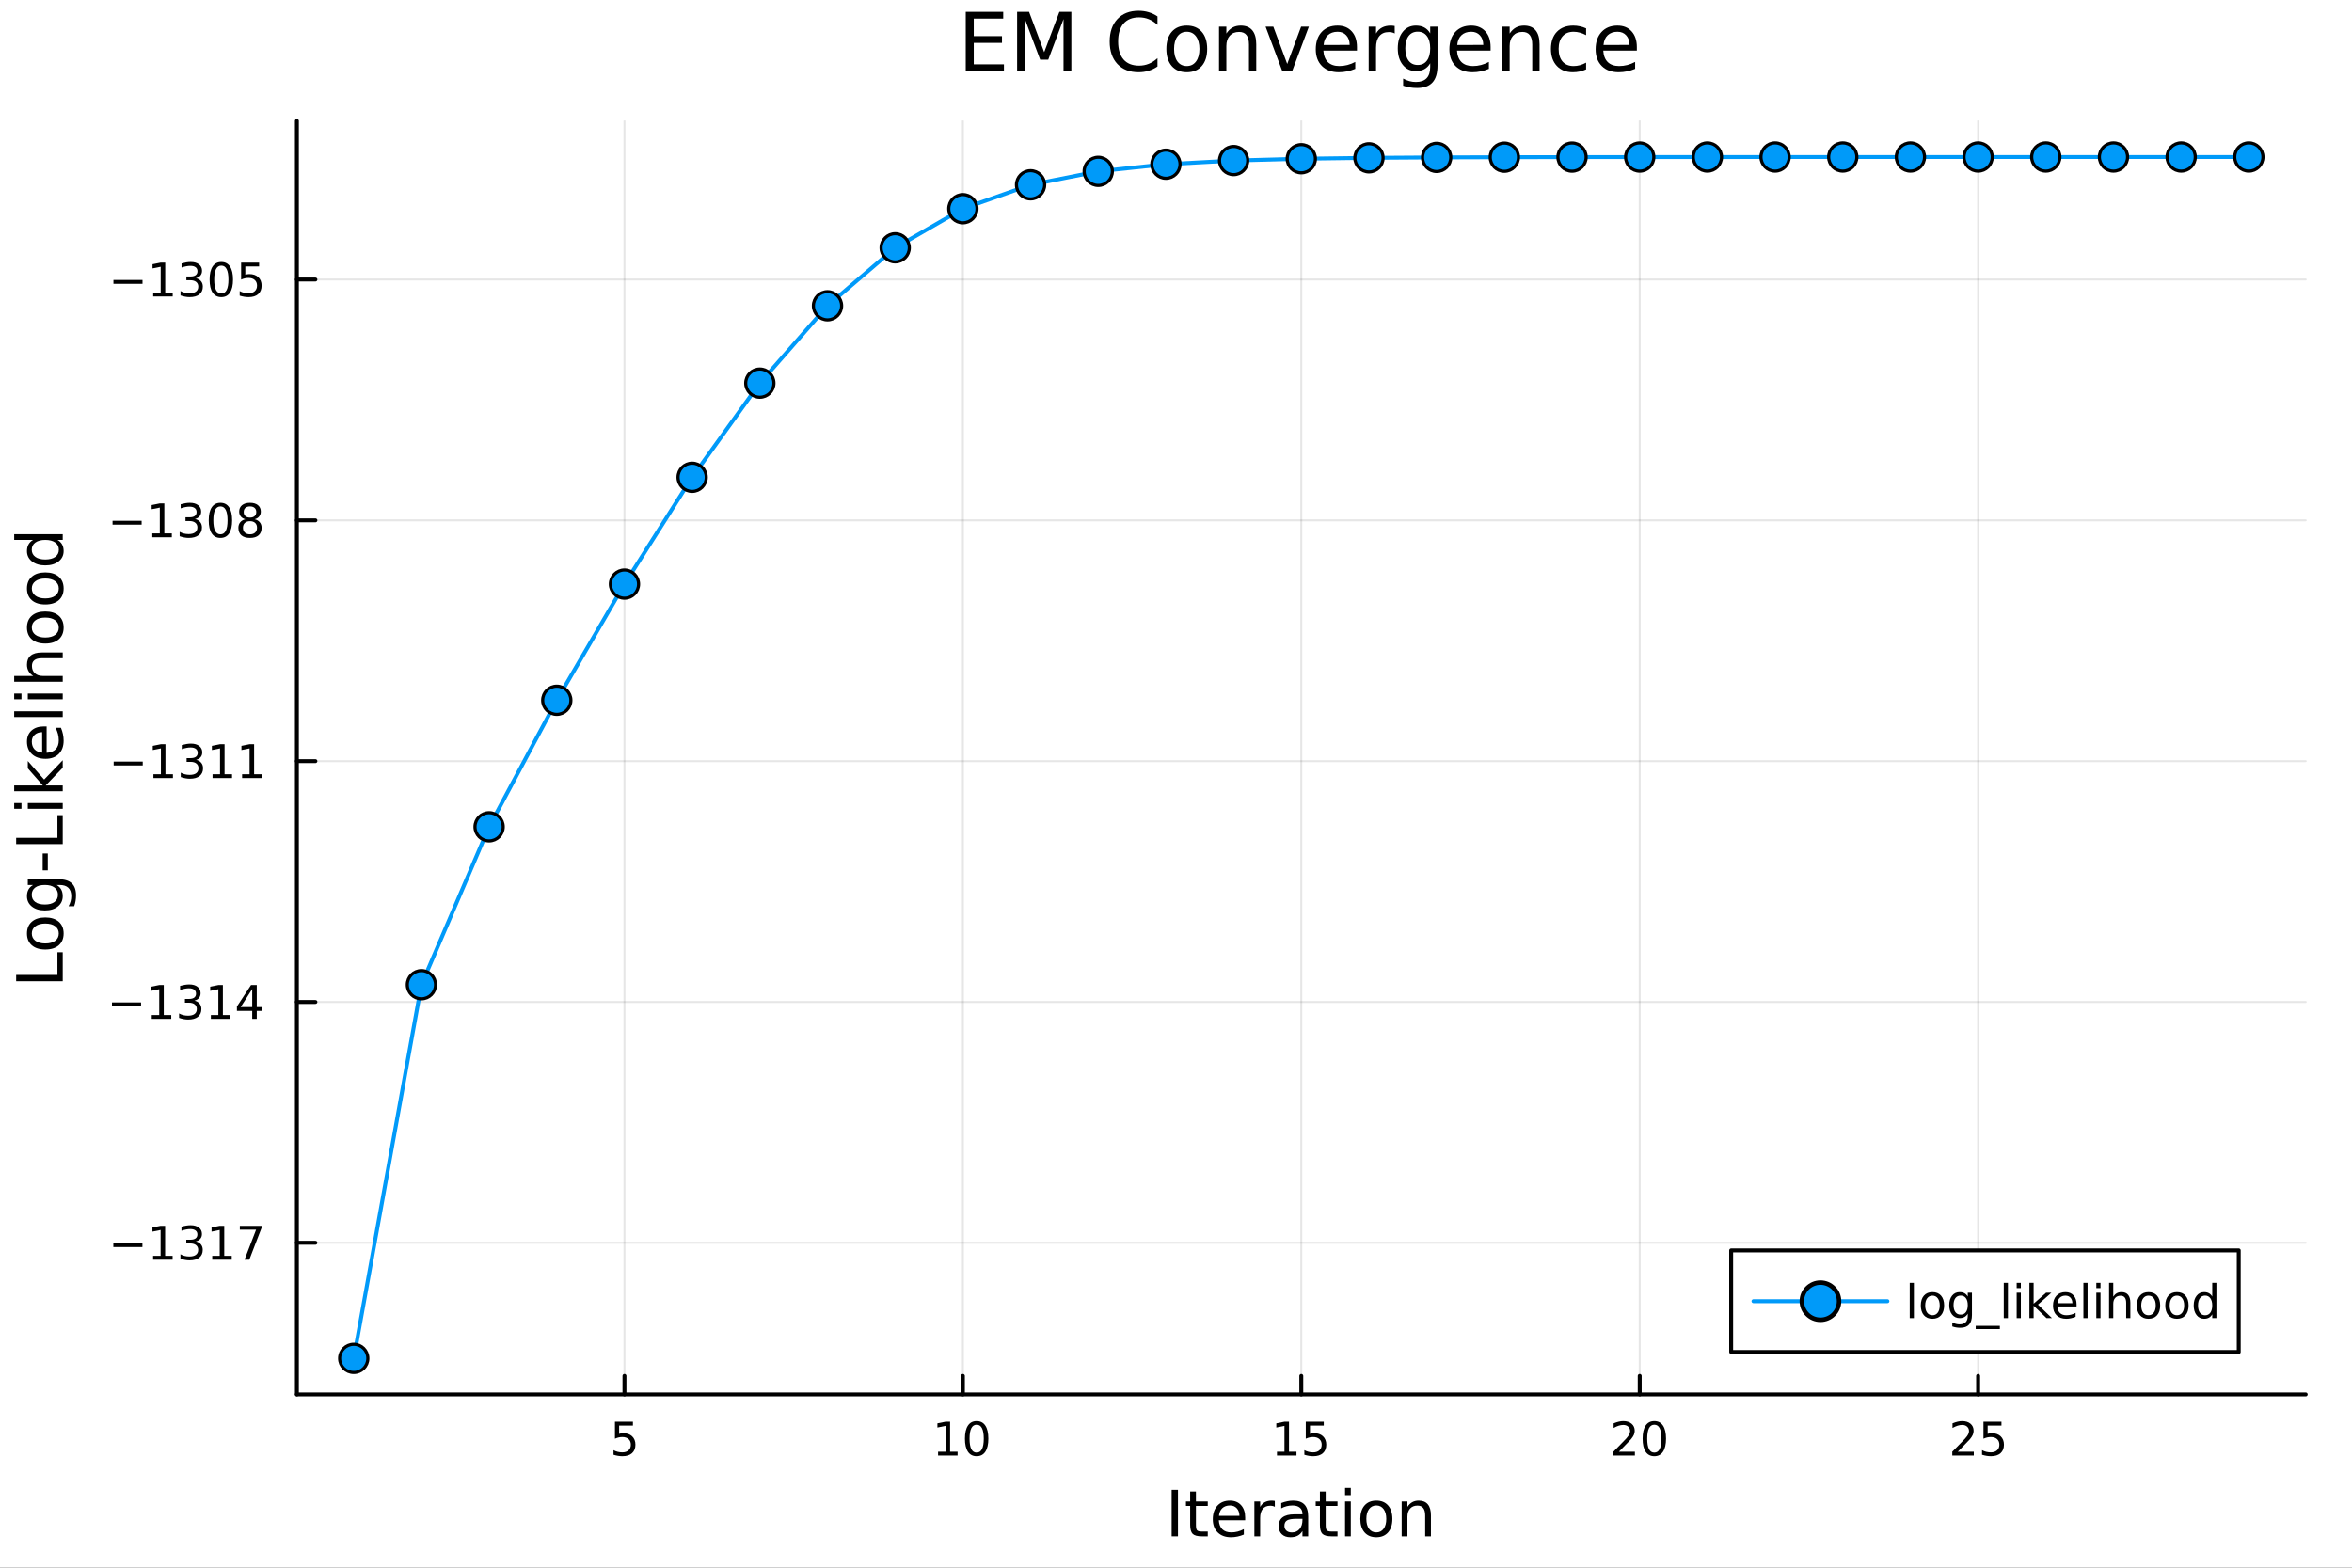 <?xml version="1.0" encoding="utf-8"?>
<svg xmlns="http://www.w3.org/2000/svg" xmlns:xlink="http://www.w3.org/1999/xlink" width="600" height="400" viewBox="0 0 2400 1600">
<rect x="0" y="0" width="2400" height="1600" fill="#333333" stroke="none"/>
<defs>
  <clipPath id="clip180">
    <rect x="0" y="0" width="2400" height="1600"/>
  </clipPath>
</defs>
<path clip-path="url(#clip180)" d="M0 1600 L2400 1600 L2400 0 L0 0  Z" fill="#ffffff" fill-rule="evenodd" fill-opacity="1"/>
<defs>
  <clipPath id="clip181">
    <rect x="480" y="0" width="1681" height="1600"/>
  </clipPath>
</defs>
<path clip-path="url(#clip180)" d="M302.945 1423.18 L2352.76 1423.18 L2352.76 123.472 L302.945 123.472  Z" fill="#ffffff" fill-rule="evenodd" fill-opacity="1"/>
<defs>
  <clipPath id="clip182">
    <rect x="302" y="123" width="2051" height="1301"/>
  </clipPath>
</defs>
<polyline clip-path="url(#clip182)" style="stroke:#000000; stroke-linecap:round; stroke-linejoin:round; stroke-width:2; stroke-opacity:0.1; fill:none" points="637.213,1423.18 637.213,123.472 "/>
<polyline clip-path="url(#clip182)" style="stroke:#000000; stroke-linecap:round; stroke-linejoin:round; stroke-width:2; stroke-opacity:0.1; fill:none" points="982.532,1423.18 982.532,123.472 "/>
<polyline clip-path="url(#clip182)" style="stroke:#000000; stroke-linecap:round; stroke-linejoin:round; stroke-width:2; stroke-opacity:0.1; fill:none" points="1327.85,1423.18 1327.85,123.472 "/>
<polyline clip-path="url(#clip182)" style="stroke:#000000; stroke-linecap:round; stroke-linejoin:round; stroke-width:2; stroke-opacity:0.1; fill:none" points="1673.17,1423.18 1673.17,123.472 "/>
<polyline clip-path="url(#clip182)" style="stroke:#000000; stroke-linecap:round; stroke-linejoin:round; stroke-width:2; stroke-opacity:0.1; fill:none" points="2018.49,1423.18 2018.49,123.472 "/>
<polyline clip-path="url(#clip182)" style="stroke:#000000; stroke-linecap:round; stroke-linejoin:round; stroke-width:2; stroke-opacity:0.1; fill:none" points="302.945,1268.39 2352.76,1268.39 "/>
<polyline clip-path="url(#clip182)" style="stroke:#000000; stroke-linecap:round; stroke-linejoin:round; stroke-width:2; stroke-opacity:0.1; fill:none" points="302.945,1022.62 2352.76,1022.62 "/>
<polyline clip-path="url(#clip182)" style="stroke:#000000; stroke-linecap:round; stroke-linejoin:round; stroke-width:2; stroke-opacity:0.1; fill:none" points="302.945,776.843 2352.76,776.843 "/>
<polyline clip-path="url(#clip182)" style="stroke:#000000; stroke-linecap:round; stroke-linejoin:round; stroke-width:2; stroke-opacity:0.1; fill:none" points="302.945,531.068 2352.76,531.068 "/>
<polyline clip-path="url(#clip182)" style="stroke:#000000; stroke-linecap:round; stroke-linejoin:round; stroke-width:2; stroke-opacity:0.1; fill:none" points="302.945,285.293 2352.76,285.293 "/>
<polyline clip-path="url(#clip180)" style="stroke:#000000; stroke-linecap:round; stroke-linejoin:round; stroke-width:4; stroke-opacity:1; fill:none" points="302.945,1423.18 2352.76,1423.18 "/>
<polyline clip-path="url(#clip180)" style="stroke:#000000; stroke-linecap:round; stroke-linejoin:round; stroke-width:4; stroke-opacity:1; fill:none" points="637.213,1423.18 637.213,1404.28 "/>
<polyline clip-path="url(#clip180)" style="stroke:#000000; stroke-linecap:round; stroke-linejoin:round; stroke-width:4; stroke-opacity:1; fill:none" points="982.532,1423.18 982.532,1404.28 "/>
<polyline clip-path="url(#clip180)" style="stroke:#000000; stroke-linecap:round; stroke-linejoin:round; stroke-width:4; stroke-opacity:1; fill:none" points="1327.85,1423.18 1327.85,1404.28 "/>
<polyline clip-path="url(#clip180)" style="stroke:#000000; stroke-linecap:round; stroke-linejoin:round; stroke-width:4; stroke-opacity:1; fill:none" points="1673.17,1423.18 1673.17,1404.28 "/>
<polyline clip-path="url(#clip180)" style="stroke:#000000; stroke-linecap:round; stroke-linejoin:round; stroke-width:4; stroke-opacity:1; fill:none" points="2018.49,1423.18 2018.49,1404.28 "/>
<path clip-path="url(#clip180)" d="M627.491 1451.02 L645.847 1451.02 L645.847 1454.96 L631.773 1454.96 L631.773 1463.43 Q632.792 1463.08 633.81 1462.92 Q634.829 1462.73 635.847 1462.73 Q641.634 1462.73 645.014 1465.9 Q648.393 1469.08 648.393 1474.49 Q648.393 1480.07 644.921 1483.17 Q641.449 1486.25 635.13 1486.25 Q632.954 1486.25 630.685 1485.88 Q628.44 1485.51 626.032 1484.77 L626.032 1480.07 Q628.116 1481.2 630.338 1481.76 Q632.56 1482.32 635.037 1482.32 Q639.042 1482.32 641.38 1480.21 Q643.718 1478.1 643.718 1474.49 Q643.718 1470.88 641.38 1468.77 Q639.042 1466.67 635.037 1466.67 Q633.162 1466.67 631.287 1467.08 Q629.435 1467.5 627.491 1468.38 L627.491 1451.02 Z" fill="#000000" fill-rule="nonzero" fill-opacity="1" /><path clip-path="url(#clip180)" d="M957.219 1481.64 L964.858 1481.64 L964.858 1455.28 L956.548 1456.95 L956.548 1452.69 L964.812 1451.02 L969.488 1451.02 L969.488 1481.64 L977.127 1481.64 L977.127 1485.58 L957.219 1485.58 L957.219 1481.64 Z" fill="#000000" fill-rule="nonzero" fill-opacity="1" /><path clip-path="url(#clip180)" d="M996.571 1454.1 Q992.96 1454.1 991.131 1457.66 Q989.326 1461.2 989.326 1468.33 Q989.326 1475.44 991.131 1479.01 Q992.96 1482.55 996.571 1482.55 Q1000.21 1482.55 1002.01 1479.01 Q1003.84 1475.44 1003.84 1468.33 Q1003.84 1461.2 1002.01 1457.66 Q1000.21 1454.1 996.571 1454.1 M996.571 1450.39 Q1002.38 1450.39 1005.44 1455 Q1008.52 1459.58 1008.52 1468.33 Q1008.52 1477.06 1005.44 1481.67 Q1002.38 1486.25 996.571 1486.25 Q990.761 1486.25 987.682 1481.67 Q984.626 1477.06 984.626 1468.33 Q984.626 1459.58 987.682 1455 Q990.761 1450.39 996.571 1450.39 Z" fill="#000000" fill-rule="nonzero" fill-opacity="1" /><path clip-path="url(#clip180)" d="M1303.04 1481.64 L1310.67 1481.64 L1310.67 1455.28 L1302.36 1456.95 L1302.36 1452.69 L1310.63 1451.02 L1315.3 1451.02 L1315.3 1481.64 L1322.94 1481.64 L1322.94 1485.58 L1303.04 1485.58 L1303.04 1481.64 Z" fill="#000000" fill-rule="nonzero" fill-opacity="1" /><path clip-path="url(#clip180)" d="M1332.43 1451.02 L1350.79 1451.02 L1350.79 1454.96 L1336.72 1454.96 L1336.72 1463.43 Q1337.73 1463.08 1338.75 1462.92 Q1339.77 1462.73 1340.79 1462.73 Q1346.58 1462.73 1349.96 1465.9 Q1353.34 1469.08 1353.34 1474.49 Q1353.34 1480.07 1349.86 1483.17 Q1346.39 1486.25 1340.07 1486.25 Q1337.9 1486.25 1335.63 1485.88 Q1333.38 1485.51 1330.98 1484.77 L1330.98 1480.07 Q1333.06 1481.2 1335.28 1481.76 Q1337.5 1482.32 1339.98 1482.32 Q1343.98 1482.32 1346.32 1480.21 Q1348.66 1478.1 1348.66 1474.49 Q1348.66 1470.88 1346.32 1468.77 Q1343.98 1466.67 1339.98 1466.67 Q1338.1 1466.67 1336.23 1467.08 Q1334.38 1467.5 1332.43 1468.38 L1332.43 1451.02 Z" fill="#000000" fill-rule="nonzero" fill-opacity="1" /><path clip-path="url(#clip180)" d="M1651.94 1481.64 L1668.26 1481.64 L1668.26 1485.58 L1646.32 1485.58 L1646.32 1481.64 Q1648.98 1478.89 1653.56 1474.26 Q1658.17 1469.61 1659.35 1468.27 Q1661.59 1465.74 1662.47 1464.01 Q1663.38 1462.25 1663.38 1460.56 Q1663.38 1457.8 1661.43 1456.07 Q1659.51 1454.33 1656.41 1454.33 Q1654.21 1454.33 1651.76 1455.09 Q1649.33 1455.86 1646.55 1457.41 L1646.55 1452.69 Q1649.37 1451.55 1651.83 1450.97 Q1654.28 1450.39 1656.32 1450.39 Q1661.69 1450.39 1664.88 1453.08 Q1668.08 1455.77 1668.08 1460.26 Q1668.08 1462.39 1667.27 1464.31 Q1666.48 1466.2 1664.37 1468.8 Q1663.79 1469.47 1660.69 1472.69 Q1657.59 1475.88 1651.94 1481.64 Z" fill="#000000" fill-rule="nonzero" fill-opacity="1" /><path clip-path="url(#clip180)" d="M1688.08 1454.1 Q1684.47 1454.1 1682.64 1457.66 Q1680.83 1461.2 1680.83 1468.33 Q1680.83 1475.44 1682.64 1479.01 Q1684.47 1482.55 1688.08 1482.55 Q1691.71 1482.55 1693.52 1479.01 Q1695.34 1475.44 1695.34 1468.33 Q1695.34 1461.2 1693.52 1457.66 Q1691.71 1454.1 1688.08 1454.1 M1688.08 1450.39 Q1693.89 1450.39 1696.94 1455 Q1700.02 1459.58 1700.02 1468.33 Q1700.02 1477.06 1696.94 1481.67 Q1693.89 1486.25 1688.08 1486.25 Q1682.27 1486.25 1679.19 1481.67 Q1676.13 1477.06 1676.13 1468.33 Q1676.13 1459.58 1679.19 1455 Q1682.27 1450.39 1688.08 1450.39 Z" fill="#000000" fill-rule="nonzero" fill-opacity="1" /><path clip-path="url(#clip180)" d="M1997.76 1481.64 L2014.08 1481.64 L2014.08 1485.58 L1992.13 1485.58 L1992.13 1481.64 Q1994.8 1478.89 1999.38 1474.26 Q2003.99 1469.61 2005.17 1468.27 Q2007.41 1465.74 2008.29 1464.01 Q2009.19 1462.25 2009.19 1460.56 Q2009.19 1457.8 2007.25 1456.07 Q2005.33 1454.33 2002.23 1454.33 Q2000.03 1454.33 1997.57 1455.09 Q1995.14 1455.86 1992.36 1457.41 L1992.36 1452.69 Q1995.19 1451.55 1997.64 1450.97 Q2000.1 1450.39 2002.13 1450.39 Q2007.5 1450.39 2010.7 1453.08 Q2013.89 1455.77 2013.89 1460.26 Q2013.89 1462.39 2013.08 1464.31 Q2012.3 1466.2 2010.19 1468.8 Q2009.61 1469.47 2006.51 1472.69 Q2003.41 1475.88 1997.76 1481.64 Z" fill="#000000" fill-rule="nonzero" fill-opacity="1" /><path clip-path="url(#clip180)" d="M2023.94 1451.02 L2042.3 1451.02 L2042.3 1454.96 L2028.22 1454.96 L2028.22 1463.43 Q2029.24 1463.08 2030.26 1462.92 Q2031.28 1462.73 2032.3 1462.73 Q2038.08 1462.73 2041.46 1465.9 Q2044.84 1469.08 2044.84 1474.49 Q2044.84 1480.07 2041.37 1483.17 Q2037.9 1486.25 2031.58 1486.25 Q2029.4 1486.25 2027.13 1485.88 Q2024.89 1485.51 2022.48 1484.77 L2022.48 1480.07 Q2024.56 1481.2 2026.79 1481.76 Q2029.01 1482.32 2031.49 1482.32 Q2035.49 1482.32 2037.83 1480.21 Q2040.17 1478.1 2040.17 1474.49 Q2040.17 1470.88 2037.83 1468.77 Q2035.49 1466.67 2031.49 1466.67 Q2029.61 1466.67 2027.74 1467.08 Q2025.88 1467.5 2023.94 1468.38 L2023.94 1451.02 Z" fill="#000000" fill-rule="nonzero" fill-opacity="1" /><path clip-path="url(#clip180)" d="M1195.57 1520.52 L1202 1520.52 L1202 1568.04 L1195.57 1568.04 L1195.57 1520.52 Z" fill="#000000" fill-rule="nonzero" fill-opacity="1" /><path clip-path="url(#clip180)" d="M1220.33 1522.27 L1220.33 1532.4 L1232.4 1532.4 L1232.4 1536.95 L1220.33 1536.95 L1220.33 1556.3 Q1220.33 1560.66 1221.51 1561.9 Q1222.72 1563.14 1226.38 1563.14 L1232.4 1563.14 L1232.4 1568.04 L1226.38 1568.04 Q1219.6 1568.04 1217.02 1565.53 Q1214.45 1562.98 1214.45 1556.3 L1214.45 1536.95 L1210.15 1536.95 L1210.15 1532.4 L1214.45 1532.4 L1214.45 1522.27 L1220.33 1522.27 Z" fill="#000000" fill-rule="nonzero" fill-opacity="1" /><path clip-path="url(#clip180)" d="M1270.59 1548.76 L1270.59 1551.62 L1243.66 1551.62 Q1244.05 1557.67 1247.29 1560.85 Q1250.57 1564 1256.4 1564 Q1259.77 1564 1262.92 1563.17 Q1266.1 1562.35 1269.22 1560.69 L1269.22 1566.23 Q1266.07 1567.57 1262.76 1568.27 Q1259.45 1568.97 1256.05 1568.97 Q1247.51 1568.97 1242.52 1564 Q1237.55 1559.04 1237.55 1550.57 Q1237.55 1541.82 1242.26 1536.69 Q1247.01 1531.54 1255.03 1531.54 Q1262.22 1531.54 1266.39 1536.18 Q1270.59 1540.8 1270.59 1548.76 M1264.73 1547.04 Q1264.67 1542.23 1262.03 1539.37 Q1259.42 1536.5 1255.09 1536.5 Q1250.19 1536.5 1247.23 1539.27 Q1244.3 1542.04 1243.85 1547.07 L1264.73 1547.04 Z" fill="#000000" fill-rule="nonzero" fill-opacity="1" /><path clip-path="url(#clip180)" d="M1300.86 1537.87 Q1299.87 1537.3 1298.7 1537.04 Q1297.55 1536.76 1296.15 1536.76 Q1291.18 1536.76 1288.51 1540 Q1285.87 1543.22 1285.87 1549.27 L1285.87 1568.04 L1279.98 1568.04 L1279.98 1532.4 L1285.87 1532.4 L1285.87 1537.93 Q1287.71 1534.69 1290.67 1533.13 Q1293.63 1531.54 1297.87 1531.54 Q1298.47 1531.54 1299.2 1531.63 Q1299.94 1531.7 1300.83 1531.85 L1300.86 1537.87 Z" fill="#000000" fill-rule="nonzero" fill-opacity="1" /><path clip-path="url(#clip180)" d="M1323.2 1550.12 Q1316.11 1550.12 1313.37 1551.75 Q1310.63 1553.37 1310.63 1557.29 Q1310.63 1560.4 1312.67 1562.25 Q1314.74 1564.07 1318.27 1564.07 Q1323.14 1564.07 1326.07 1560.63 Q1329.03 1557.16 1329.03 1551.43 L1329.03 1550.12 L1323.2 1550.12 M1334.88 1547.71 L1334.88 1568.04 L1329.03 1568.04 L1329.03 1562.63 Q1327.02 1565.88 1324.03 1567.44 Q1321.04 1568.97 1316.71 1568.97 Q1311.24 1568.97 1307.99 1565.91 Q1304.77 1562.82 1304.77 1557.67 Q1304.77 1551.65 1308.78 1548.6 Q1312.83 1545.54 1320.82 1545.54 L1329.03 1545.54 L1329.03 1544.97 Q1329.03 1540.93 1326.35 1538.73 Q1323.71 1536.5 1318.91 1536.5 Q1315.85 1536.5 1312.95 1537.23 Q1310.06 1537.97 1307.38 1539.43 L1307.38 1534.02 Q1310.6 1532.78 1313.62 1532.17 Q1316.65 1531.54 1319.51 1531.54 Q1327.25 1531.54 1331.06 1535.55 Q1334.88 1539.56 1334.88 1547.71 Z" fill="#000000" fill-rule="nonzero" fill-opacity="1" /><path clip-path="url(#clip180)" d="M1352.74 1522.27 L1352.74 1532.4 L1364.8 1532.4 L1364.8 1536.95 L1352.74 1536.95 L1352.74 1556.3 Q1352.74 1560.66 1353.92 1561.9 Q1355.13 1563.14 1358.79 1563.14 L1364.8 1563.14 L1364.8 1568.04 L1358.79 1568.04 Q1352.01 1568.04 1349.43 1565.53 Q1346.85 1562.98 1346.85 1556.3 L1346.85 1536.95 L1342.55 1536.95 L1342.55 1532.4 L1346.85 1532.4 L1346.85 1522.27 L1352.74 1522.27 Z" fill="#000000" fill-rule="nonzero" fill-opacity="1" /><path clip-path="url(#clip180)" d="M1372.51 1532.4 L1378.36 1532.4 L1378.36 1568.04 L1372.51 1568.04 L1372.51 1532.4 M1372.51 1518.52 L1378.36 1518.52 L1378.36 1525.93 L1372.51 1525.93 L1372.51 1518.52 Z" fill="#000000" fill-rule="nonzero" fill-opacity="1" /><path clip-path="url(#clip180)" d="M1404.43 1536.5 Q1399.72 1536.5 1396.98 1540.19 Q1394.24 1543.85 1394.24 1550.25 Q1394.24 1556.65 1396.95 1560.34 Q1399.69 1564 1404.43 1564 Q1409.11 1564 1411.85 1560.31 Q1414.58 1556.62 1414.58 1550.25 Q1414.58 1543.92 1411.85 1540.23 Q1409.11 1536.5 1404.43 1536.5 M1404.43 1531.54 Q1412.07 1531.54 1416.43 1536.5 Q1420.79 1541.47 1420.79 1550.25 Q1420.79 1559 1416.43 1564 Q1412.07 1568.97 1404.43 1568.97 Q1396.76 1568.97 1392.4 1564 Q1388.07 1559 1388.07 1550.25 Q1388.07 1541.47 1392.4 1536.5 Q1396.76 1531.54 1404.43 1531.54 Z" fill="#000000" fill-rule="nonzero" fill-opacity="1" /><path clip-path="url(#clip180)" d="M1460.13 1546.53 L1460.13 1568.04 L1454.27 1568.04 L1454.27 1546.72 Q1454.27 1541.66 1452.3 1539.14 Q1450.33 1536.63 1446.38 1536.63 Q1441.64 1536.63 1438.9 1539.65 Q1436.16 1542.68 1436.16 1547.9 L1436.16 1568.04 L1430.27 1568.04 L1430.27 1532.4 L1436.16 1532.4 L1436.16 1537.93 Q1438.26 1534.72 1441.1 1533.13 Q1443.96 1531.54 1447.68 1531.54 Q1453.83 1531.54 1456.98 1535.36 Q1460.13 1539.14 1460.13 1546.53 Z" fill="#000000" fill-rule="nonzero" fill-opacity="1" /><polyline clip-path="url(#clip180)" style="stroke:#000000; stroke-linecap:round; stroke-linejoin:round; stroke-width:4; stroke-opacity:1; fill:none" points="302.945,1423.18 302.945,123.472 "/>
<polyline clip-path="url(#clip180)" style="stroke:#000000; stroke-linecap:round; stroke-linejoin:round; stroke-width:4; stroke-opacity:1; fill:none" points="302.945,1268.39 321.842,1268.39 "/>
<polyline clip-path="url(#clip180)" style="stroke:#000000; stroke-linecap:round; stroke-linejoin:round; stroke-width:4; stroke-opacity:1; fill:none" points="302.945,1022.62 321.842,1022.62 "/>
<polyline clip-path="url(#clip180)" style="stroke:#000000; stroke-linecap:round; stroke-linejoin:round; stroke-width:4; stroke-opacity:1; fill:none" points="302.945,776.843 321.842,776.843 "/>
<polyline clip-path="url(#clip180)" style="stroke:#000000; stroke-linecap:round; stroke-linejoin:round; stroke-width:4; stroke-opacity:1; fill:none" points="302.945,531.068 321.842,531.068 "/>
<polyline clip-path="url(#clip180)" style="stroke:#000000; stroke-linecap:round; stroke-linejoin:round; stroke-width:4; stroke-opacity:1; fill:none" points="302.945,285.293 321.842,285.293 "/>
<path clip-path="url(#clip180)" d="M115.649 1268.84 L145.325 1268.84 L145.325 1272.78 L115.649 1272.78 L115.649 1268.84 Z" fill="#000000" fill-rule="nonzero" fill-opacity="1" /><path clip-path="url(#clip180)" d="M156.228 1281.74 L163.866 1281.74 L163.866 1255.37 L155.556 1257.04 L155.556 1252.78 L163.82 1251.11 L168.496 1251.11 L168.496 1281.74 L176.135 1281.74 L176.135 1285.67 L156.228 1285.67 L156.228 1281.74 Z" fill="#000000" fill-rule="nonzero" fill-opacity="1" /><path clip-path="url(#clip180)" d="M199.746 1267.04 Q203.102 1267.76 204.977 1270.03 Q206.875 1272.29 206.875 1275.63 Q206.875 1280.74 203.357 1283.54 Q199.838 1286.34 193.357 1286.34 Q191.181 1286.34 188.866 1285.91 Q186.575 1285.49 184.121 1284.63 L184.121 1280.12 Q186.065 1281.25 188.38 1281.83 Q190.695 1282.41 193.218 1282.41 Q197.616 1282.41 199.908 1280.67 Q202.223 1278.94 202.223 1275.63 Q202.223 1272.57 200.07 1270.86 Q197.94 1269.12 194.121 1269.12 L190.093 1269.12 L190.093 1265.28 L194.306 1265.28 Q197.755 1265.28 199.584 1263.91 Q201.412 1262.53 201.412 1259.93 Q201.412 1257.27 199.514 1255.86 Q197.639 1254.42 194.121 1254.42 Q192.2 1254.42 190 1254.84 Q187.801 1255.26 185.163 1256.14 L185.163 1251.97 Q187.825 1251.23 190.139 1250.86 Q192.477 1250.49 194.538 1250.49 Q199.862 1250.49 202.963 1252.92 Q206.065 1255.33 206.065 1259.45 Q206.065 1262.32 204.422 1264.31 Q202.778 1266.28 199.746 1267.04 Z" fill="#000000" fill-rule="nonzero" fill-opacity="1" /><path clip-path="url(#clip180)" d="M216.551 1281.74 L224.19 1281.74 L224.19 1255.37 L215.88 1257.04 L215.88 1252.78 L224.144 1251.11 L228.82 1251.11 L228.82 1281.74 L236.459 1281.74 L236.459 1285.67 L216.551 1285.67 L216.551 1281.74 Z" fill="#000000" fill-rule="nonzero" fill-opacity="1" /><path clip-path="url(#clip180)" d="M244.722 1251.11 L266.945 1251.11 L266.945 1253.1 L254.398 1285.67 L249.514 1285.67 L261.32 1255.05 L244.722 1255.05 L244.722 1251.11 Z" fill="#000000" fill-rule="nonzero" fill-opacity="1" /><path clip-path="url(#clip180)" d="M114.26 1023.07 L143.936 1023.07 L143.936 1027 L114.26 1027 L114.26 1023.07 Z" fill="#000000" fill-rule="nonzero" fill-opacity="1" /><path clip-path="url(#clip180)" d="M154.839 1035.96 L162.477 1035.96 L162.477 1009.6 L154.167 1011.26 L154.167 1007.01 L162.431 1005.34 L167.107 1005.34 L167.107 1035.96 L174.746 1035.96 L174.746 1039.9 L154.839 1039.9 L154.839 1035.96 Z" fill="#000000" fill-rule="nonzero" fill-opacity="1" /><path clip-path="url(#clip180)" d="M198.357 1021.26 Q201.713 1021.98 203.588 1024.25 Q205.487 1026.52 205.487 1029.85 Q205.487 1034.97 201.968 1037.77 Q198.45 1040.57 191.968 1040.57 Q189.792 1040.57 187.477 1040.13 Q185.186 1039.71 182.732 1038.86 L182.732 1034.34 Q184.676 1035.48 186.991 1036.06 Q189.306 1036.63 191.829 1036.63 Q196.227 1036.63 198.519 1034.9 Q200.834 1033.16 200.834 1029.85 Q200.834 1026.8 198.681 1025.08 Q196.551 1023.35 192.732 1023.35 L188.704 1023.35 L188.704 1019.51 L192.917 1019.51 Q196.366 1019.51 198.195 1018.14 Q200.024 1016.75 200.024 1014.16 Q200.024 1011.5 198.125 1010.08 Q196.25 1008.65 192.732 1008.65 Q190.811 1008.65 188.612 1009.07 Q186.413 1009.48 183.774 1010.36 L183.774 1006.19 Q186.436 1005.45 188.75 1005.08 Q191.088 1004.71 193.149 1004.71 Q198.473 1004.71 201.575 1007.14 Q204.676 1009.55 204.676 1013.67 Q204.676 1016.54 203.033 1018.53 Q201.389 1020.5 198.357 1021.26 Z" fill="#000000" fill-rule="nonzero" fill-opacity="1" /><path clip-path="url(#clip180)" d="M215.162 1035.96 L222.801 1035.96 L222.801 1009.6 L214.491 1011.26 L214.491 1007.01 L222.755 1005.34 L227.431 1005.34 L227.431 1035.96 L235.07 1035.96 L235.07 1039.9 L215.162 1039.9 L215.162 1035.96 Z" fill="#000000" fill-rule="nonzero" fill-opacity="1" /><path clip-path="url(#clip180)" d="M257.361 1009.41 L245.556 1027.86 L257.361 1027.86 L257.361 1009.41 M256.134 1005.34 L262.014 1005.34 L262.014 1027.86 L266.945 1027.86 L266.945 1031.75 L262.014 1031.75 L262.014 1039.9 L257.361 1039.9 L257.361 1031.75 L241.759 1031.75 L241.759 1027.24 L256.134 1005.34 Z" fill="#000000" fill-rule="nonzero" fill-opacity="1" /><path clip-path="url(#clip180)" d="M115.973 777.295 L145.649 777.295 L145.649 781.23 L115.973 781.23 L115.973 777.295 Z" fill="#000000" fill-rule="nonzero" fill-opacity="1" /><path clip-path="url(#clip180)" d="M156.552 790.188 L164.19 790.188 L164.19 763.823 L155.88 765.489 L155.88 761.23 L164.144 759.563 L168.82 759.563 L168.82 790.188 L176.459 790.188 L176.459 794.123 L156.552 794.123 L156.552 790.188 Z" fill="#000000" fill-rule="nonzero" fill-opacity="1" /><path clip-path="url(#clip180)" d="M200.07 775.489 Q203.426 776.207 205.301 778.475 Q207.199 780.744 207.199 784.077 Q207.199 789.193 203.681 791.994 Q200.162 794.795 193.681 794.795 Q191.505 794.795 189.19 794.355 Q186.899 793.938 184.445 793.082 L184.445 788.568 Q186.389 789.702 188.704 790.281 Q191.019 790.859 193.542 790.859 Q197.94 790.859 200.232 789.123 Q202.547 787.387 202.547 784.077 Q202.547 781.022 200.394 779.309 Q198.264 777.572 194.445 777.572 L190.417 777.572 L190.417 773.73 L194.63 773.73 Q198.079 773.73 199.908 772.364 Q201.737 770.975 201.737 768.383 Q201.737 765.721 199.838 764.309 Q197.963 762.873 194.445 762.873 Q192.524 762.873 190.325 763.29 Q188.126 763.707 185.487 764.586 L185.487 760.42 Q188.149 759.679 190.463 759.309 Q192.801 758.938 194.862 758.938 Q200.186 758.938 203.287 761.369 Q206.389 763.776 206.389 767.897 Q206.389 770.767 204.746 772.758 Q203.102 774.725 200.07 775.489 Z" fill="#000000" fill-rule="nonzero" fill-opacity="1" /><path clip-path="url(#clip180)" d="M216.875 790.188 L224.514 790.188 L224.514 763.823 L216.204 765.489 L216.204 761.23 L224.468 759.563 L229.144 759.563 L229.144 790.188 L236.783 790.188 L236.783 794.123 L216.875 794.123 L216.875 790.188 Z" fill="#000000" fill-rule="nonzero" fill-opacity="1" /><path clip-path="url(#clip180)" d="M247.037 790.188 L254.676 790.188 L254.676 763.823 L246.366 765.489 L246.366 761.23 L254.63 759.563 L259.306 759.563 L259.306 790.188 L266.945 790.188 L266.945 794.123 L247.037 794.123 L247.037 790.188 Z" fill="#000000" fill-rule="nonzero" fill-opacity="1" /><path clip-path="url(#clip180)" d="M114.839 531.52 L144.515 531.52 L144.515 535.455 L114.839 535.455 L114.839 531.52 Z" fill="#000000" fill-rule="nonzero" fill-opacity="1" /><path clip-path="url(#clip180)" d="M155.417 544.413 L163.056 544.413 L163.056 518.047 L154.746 519.714 L154.746 515.455 L163.01 513.788 L167.686 513.788 L167.686 544.413 L175.325 544.413 L175.325 548.348 L155.417 548.348 L155.417 544.413 Z" fill="#000000" fill-rule="nonzero" fill-opacity="1" /><path clip-path="url(#clip180)" d="M198.936 529.714 Q202.292 530.432 204.167 532.7 Q206.065 534.969 206.065 538.302 Q206.065 543.418 202.547 546.219 Q199.028 549.019 192.547 549.019 Q190.371 549.019 188.056 548.58 Q185.764 548.163 183.311 547.307 L183.311 542.793 Q185.255 543.927 187.57 544.506 Q189.885 545.084 192.408 545.084 Q196.806 545.084 199.098 543.348 Q201.412 541.612 201.412 538.302 Q201.412 535.246 199.26 533.533 Q197.13 531.797 193.311 531.797 L189.283 531.797 L189.283 527.955 L193.496 527.955 Q196.945 527.955 198.774 526.589 Q200.602 525.2 200.602 522.608 Q200.602 519.946 198.704 518.534 Q196.829 517.098 193.311 517.098 Q191.389 517.098 189.19 517.515 Q186.991 517.932 184.352 518.811 L184.352 514.645 Q187.014 513.904 189.329 513.534 Q191.667 513.163 193.727 513.163 Q199.051 513.163 202.153 515.594 Q205.255 518.001 205.255 522.121 Q205.255 524.992 203.612 526.983 Q201.968 528.95 198.936 529.714 Z" fill="#000000" fill-rule="nonzero" fill-opacity="1" /><path clip-path="url(#clip180)" d="M224.931 516.867 Q221.32 516.867 219.491 520.432 Q217.686 523.973 217.686 531.103 Q217.686 538.209 219.491 541.774 Q221.32 545.316 224.931 545.316 Q228.565 545.316 230.371 541.774 Q232.199 538.209 232.199 531.103 Q232.199 523.973 230.371 520.432 Q228.565 516.867 224.931 516.867 M224.931 513.163 Q230.741 513.163 233.797 517.77 Q236.875 522.353 236.875 531.103 Q236.875 539.83 233.797 544.436 Q230.741 549.019 224.931 549.019 Q219.121 549.019 216.042 544.436 Q212.986 539.83 212.986 531.103 Q212.986 522.353 216.042 517.77 Q219.121 513.163 224.931 513.163 Z" fill="#000000" fill-rule="nonzero" fill-opacity="1" /><path clip-path="url(#clip180)" d="M255.093 531.936 Q251.759 531.936 249.838 533.719 Q247.94 535.501 247.94 538.626 Q247.94 541.751 249.838 543.533 Q251.759 545.316 255.093 545.316 Q258.426 545.316 260.347 543.533 Q262.269 541.728 262.269 538.626 Q262.269 535.501 260.347 533.719 Q258.449 531.936 255.093 531.936 M250.417 529.945 Q247.408 529.205 245.718 527.145 Q244.051 525.084 244.051 522.121 Q244.051 517.978 246.991 515.571 Q249.954 513.163 255.093 513.163 Q260.255 513.163 263.195 515.571 Q266.134 517.978 266.134 522.121 Q266.134 525.084 264.445 527.145 Q262.778 529.205 259.792 529.945 Q263.171 530.733 265.046 533.024 Q266.945 535.316 266.945 538.626 Q266.945 543.649 263.866 546.334 Q260.81 549.019 255.093 549.019 Q249.375 549.019 246.296 546.334 Q243.241 543.649 243.241 538.626 Q243.241 535.316 245.139 533.024 Q247.037 530.733 250.417 529.945 M248.704 522.561 Q248.704 525.246 250.371 526.751 Q252.06 528.256 255.093 528.256 Q258.102 528.256 259.792 526.751 Q261.505 525.246 261.505 522.561 Q261.505 519.876 259.792 518.371 Q258.102 516.867 255.093 516.867 Q252.06 516.867 250.371 518.371 Q248.704 519.876 248.704 522.561 Z" fill="#000000" fill-rule="nonzero" fill-opacity="1" /><path clip-path="url(#clip180)" d="M115.742 285.744 L145.417 285.744 L145.417 289.68 L115.742 289.68 L115.742 285.744 Z" fill="#000000" fill-rule="nonzero" fill-opacity="1" /><path clip-path="url(#clip180)" d="M156.32 298.638 L163.959 298.638 L163.959 272.272 L155.649 273.939 L155.649 269.68 L163.913 268.013 L168.589 268.013 L168.589 298.638 L176.227 298.638 L176.227 302.573 L156.32 302.573 L156.32 298.638 Z" fill="#000000" fill-rule="nonzero" fill-opacity="1" /><path clip-path="url(#clip180)" d="M199.838 283.939 Q203.195 284.656 205.07 286.925 Q206.968 289.193 206.968 292.527 Q206.968 297.643 203.449 300.443 Q199.931 303.244 193.45 303.244 Q191.274 303.244 188.959 302.805 Q186.667 302.388 184.213 301.531 L184.213 297.018 Q186.158 298.152 188.473 298.73 Q190.788 299.309 193.311 299.309 Q197.709 299.309 200 297.573 Q202.315 295.837 202.315 292.527 Q202.315 289.471 200.162 287.758 Q198.033 286.022 194.213 286.022 L190.186 286.022 L190.186 282.18 L194.399 282.18 Q197.848 282.18 199.676 280.814 Q201.505 279.425 201.505 276.832 Q201.505 274.17 199.607 272.758 Q197.732 271.323 194.213 271.323 Q192.292 271.323 190.093 271.74 Q187.894 272.157 185.255 273.036 L185.255 268.87 Q187.917 268.129 190.232 267.758 Q192.57 267.388 194.63 267.388 Q199.954 267.388 203.056 269.819 Q206.158 272.226 206.158 276.346 Q206.158 279.217 204.514 281.207 Q202.871 283.175 199.838 283.939 Z" fill="#000000" fill-rule="nonzero" fill-opacity="1" /><path clip-path="url(#clip180)" d="M225.834 271.092 Q222.223 271.092 220.394 274.657 Q218.588 278.198 218.588 285.328 Q218.588 292.434 220.394 295.999 Q222.223 299.541 225.834 299.541 Q229.468 299.541 231.273 295.999 Q233.102 292.434 233.102 285.328 Q233.102 278.198 231.273 274.657 Q229.468 271.092 225.834 271.092 M225.834 267.388 Q231.644 267.388 234.699 271.994 Q237.778 276.578 237.778 285.328 Q237.778 294.055 234.699 298.661 Q231.644 303.244 225.834 303.244 Q220.023 303.244 216.945 298.661 Q213.889 294.055 213.889 285.328 Q213.889 276.578 216.945 271.994 Q220.023 267.388 225.834 267.388 Z" fill="#000000" fill-rule="nonzero" fill-opacity="1" /><path clip-path="url(#clip180)" d="M246.042 268.013 L264.398 268.013 L264.398 271.948 L250.324 271.948 L250.324 280.42 Q251.343 280.073 252.361 279.911 Q253.38 279.726 254.398 279.726 Q260.185 279.726 263.565 282.897 Q266.945 286.068 266.945 291.485 Q266.945 297.064 263.472 300.166 Q260 303.244 253.681 303.244 Q251.505 303.244 249.236 302.874 Q246.991 302.504 244.584 301.763 L244.584 297.064 Q246.667 298.198 248.889 298.754 Q251.111 299.309 253.588 299.309 Q257.593 299.309 259.931 297.203 Q262.269 295.096 262.269 291.485 Q262.269 287.874 259.931 285.768 Q257.593 283.661 253.588 283.661 Q251.713 283.661 249.838 284.078 Q247.986 284.494 246.042 285.374 L246.042 268.013 Z" fill="#000000" fill-rule="nonzero" fill-opacity="1" /><path clip-path="url(#clip180)" d="M16.484 1001.46 L16.484 995.028 L58.593 995.028 L58.593 971.888 L64.004 971.888 L64.004 1001.46 L16.484 1001.46 Z" fill="#000000" fill-rule="nonzero" fill-opacity="1" /><path clip-path="url(#clip180)" d="M32.462 952.728 Q32.462 957.438 36.154 960.175 Q39.815 962.913 46.212 962.913 Q52.609 962.913 56.302 960.207 Q59.962 957.47 59.962 952.728 Q59.962 948.049 56.27 945.311 Q52.578 942.574 46.212 942.574 Q39.878 942.574 36.186 945.311 Q32.462 948.049 32.462 952.728 M27.497 952.728 Q27.497 945.089 32.462 940.728 Q37.427 936.368 46.212 936.368 Q54.965 936.368 59.962 940.728 Q64.927 945.089 64.927 952.728 Q64.927 960.398 59.962 964.759 Q54.965 969.087 46.212 969.087 Q37.427 969.087 32.462 964.759 Q27.497 960.398 27.497 952.728 Z" fill="#000000" fill-rule="nonzero" fill-opacity="1" /><path clip-path="url(#clip180)" d="M45.766 903.202 Q39.401 903.202 35.9 905.844 Q32.398 908.454 32.398 913.196 Q32.398 917.907 35.9 920.549 Q39.401 923.159 45.766 923.159 Q52.1 923.159 55.601 920.549 Q59.103 917.907 59.103 913.196 Q59.103 908.454 55.601 905.844 Q52.1 903.202 45.766 903.202 M59.58 897.346 Q68.683 897.346 73.107 901.388 Q77.563 905.43 77.563 913.769 Q77.563 916.857 77.086 919.594 Q76.64 922.331 75.685 924.909 L69.988 924.909 Q71.388 922.331 72.057 919.817 Q72.725 917.302 72.725 914.692 Q72.725 908.931 69.701 906.067 Q66.71 903.202 60.63 903.202 L57.734 903.202 Q60.885 905.017 62.445 907.849 Q64.004 910.682 64.004 914.629 Q64.004 921.185 59.007 925.196 Q54.01 929.206 45.766 929.206 Q37.491 929.206 32.494 925.196 Q27.497 921.185 27.497 914.629 Q27.497 910.682 29.056 907.849 Q30.616 905.017 33.767 903.202 L28.356 903.202 L28.356 897.346 L59.58 897.346 Z" fill="#000000" fill-rule="nonzero" fill-opacity="1" /><path clip-path="url(#clip180)" d="M43.538 888.243 L43.538 871.087 L48.758 871.087 L48.758 888.243 L43.538 888.243 Z" fill="#000000" fill-rule="nonzero" fill-opacity="1" /><path clip-path="url(#clip180)" d="M16.484 861.507 L16.484 855.078 L58.593 855.078 L58.593 831.938 L64.004 831.938 L64.004 861.507 L16.484 861.507 Z" fill="#000000" fill-rule="nonzero" fill-opacity="1" /><path clip-path="url(#clip180)" d="M28.356 825.445 L28.356 819.589 L64.004 819.589 L64.004 825.445 L28.356 825.445 M14.479 825.445 L14.479 819.589 L21.895 819.589 L21.895 825.445 L14.479 825.445 Z" fill="#000000" fill-rule="nonzero" fill-opacity="1" /><path clip-path="url(#clip180)" d="M14.479 807.558 L14.479 801.669 L43.729 801.669 L28.356 784.195 L28.356 776.716 L45.034 795.622 L64.004 775.92 L64.004 783.559 L46.594 801.669 L64.004 801.669 L64.004 807.558 L14.479 807.558 Z" fill="#000000" fill-rule="nonzero" fill-opacity="1" /><path clip-path="url(#clip180)" d="M44.716 741.418 L47.581 741.418 L47.581 768.345 Q53.628 767.963 56.811 764.716 Q59.962 761.438 59.962 755.613 Q59.962 752.24 59.134 749.089 Q58.307 745.906 56.652 742.787 L62.19 742.787 Q63.527 745.938 64.227 749.248 Q64.927 752.558 64.927 755.964 Q64.927 764.494 59.962 769.491 Q54.997 774.456 46.53 774.456 Q37.777 774.456 32.653 769.745 Q27.497 765.003 27.497 756.982 Q27.497 749.789 32.144 745.619 Q36.759 741.418 44.716 741.418 M42.997 747.274 Q38.191 747.338 35.327 749.98 Q32.462 752.59 32.462 756.918 Q32.462 761.82 35.231 764.78 Q38 767.708 43.029 768.154 L42.997 747.274 Z" fill="#000000" fill-rule="nonzero" fill-opacity="1" /><path clip-path="url(#clip180)" d="M14.479 731.806 L14.479 725.949 L64.004 725.949 L64.004 731.806 L14.479 731.806 Z" fill="#000000" fill-rule="nonzero" fill-opacity="1" /><path clip-path="url(#clip180)" d="M28.356 713.695 L28.356 707.839 L64.004 707.839 L64.004 713.695 L28.356 713.695 M14.479 713.695 L14.479 707.839 L21.895 707.839 L21.895 713.695 L14.479 713.695 Z" fill="#000000" fill-rule="nonzero" fill-opacity="1" /><path clip-path="url(#clip180)" d="M42.488 665.952 L64.004 665.952 L64.004 671.809 L42.679 671.809 Q37.618 671.809 35.104 673.782 Q32.589 675.756 32.589 679.702 Q32.589 684.445 35.613 687.182 Q38.637 689.919 43.857 689.919 L64.004 689.919 L64.004 695.808 L14.479 695.808 L14.479 689.919 L33.894 689.919 Q30.68 687.819 29.088 684.986 Q27.497 682.121 27.497 678.397 Q27.497 672.254 31.316 669.103 Q35.104 665.952 42.488 665.952 Z" fill="#000000" fill-rule="nonzero" fill-opacity="1" /><path clip-path="url(#clip180)" d="M32.462 640.458 Q32.462 645.168 36.154 647.906 Q39.815 650.643 46.212 650.643 Q52.609 650.643 56.302 647.937 Q59.962 645.2 59.962 640.458 Q59.962 635.779 56.27 633.042 Q52.578 630.304 46.212 630.304 Q39.878 630.304 36.186 633.042 Q32.462 635.779 32.462 640.458 M27.497 640.458 Q27.497 632.819 32.462 628.458 Q37.427 624.098 46.212 624.098 Q54.965 624.098 59.962 628.458 Q64.927 632.819 64.927 640.458 Q64.927 648.128 59.962 652.489 Q54.965 656.818 46.212 656.818 Q37.427 656.818 32.462 652.489 Q27.497 648.128 27.497 640.458 Z" fill="#000000" fill-rule="nonzero" fill-opacity="1" /><path clip-path="url(#clip180)" d="M32.462 600.577 Q32.462 605.287 36.154 608.024 Q39.815 610.762 46.212 610.762 Q52.609 610.762 56.302 608.056 Q59.962 605.319 59.962 600.577 Q59.962 595.898 56.27 593.161 Q52.578 590.423 46.212 590.423 Q39.878 590.423 36.186 593.161 Q32.462 595.898 32.462 600.577 M27.497 600.577 Q27.497 592.938 32.462 588.577 Q37.427 584.217 46.212 584.217 Q54.965 584.217 59.962 588.577 Q64.927 592.938 64.927 600.577 Q64.927 608.247 59.962 612.608 Q54.965 616.936 46.212 616.936 Q37.427 616.936 32.462 612.608 Q27.497 608.247 27.497 600.577 Z" fill="#000000" fill-rule="nonzero" fill-opacity="1" /><path clip-path="url(#clip180)" d="M33.767 551.051 L14.479 551.051 L14.479 545.195 L64.004 545.195 L64.004 551.051 L58.657 551.051 Q61.84 552.897 63.399 555.73 Q64.927 558.531 64.927 562.478 Q64.927 568.939 59.771 573.013 Q54.615 577.055 46.212 577.055 Q37.809 577.055 32.653 573.013 Q27.497 568.939 27.497 562.478 Q27.497 558.531 29.056 555.73 Q30.584 552.897 33.767 551.051 M46.212 571.008 Q52.673 571.008 56.365 568.366 Q60.026 565.693 60.026 561.046 Q60.026 556.399 56.365 553.725 Q52.673 551.051 46.212 551.051 Q39.751 551.051 36.09 553.725 Q32.398 556.399 32.398 561.046 Q32.398 565.693 36.09 568.366 Q39.751 571.008 46.212 571.008 Z" fill="#000000" fill-rule="nonzero" fill-opacity="1" /><path clip-path="url(#clip180)" d="M985.448 12.096 L1023.69 12.096 L1023.69 18.983 L993.63 18.983 L993.63 36.888 L1022.43 36.888 L1022.43 43.774 L993.63 43.774 L993.63 65.689 L1024.42 65.689 L1024.42 72.576 L985.448 72.576 L985.448 12.096 Z" fill="#000000" fill-rule="nonzero" fill-opacity="1" /><path clip-path="url(#clip180)" d="M1037.87 12.096 L1050.06 12.096 L1065.49 53.253 L1081.01 12.096 L1093.2 12.096 L1093.2 72.576 L1085.22 72.576 L1085.22 19.469 L1069.63 60.95 L1061.4 60.95 L1045.81 19.469 L1045.81 72.576 L1037.87 72.576 L1037.87 12.096 Z" fill="#000000" fill-rule="nonzero" fill-opacity="1" /><path clip-path="url(#clip180)" d="M1181.11 16.755 L1181.11 25.383 Q1176.97 21.535 1172.28 19.631 Q1167.62 17.727 1162.35 17.727 Q1151.98 17.727 1146.47 24.087 Q1140.96 30.406 1140.96 42.397 Q1140.96 54.347 1146.47 60.707 Q1151.98 67.026 1162.35 67.026 Q1167.62 67.026 1172.28 65.122 Q1176.97 63.218 1181.11 59.37 L1181.11 67.918 Q1176.81 70.834 1171.99 72.292 Q1167.21 73.751 1161.86 73.751 Q1148.13 73.751 1140.23 65.365 Q1132.33 56.94 1132.33 42.397 Q1132.33 27.814 1140.23 19.428 Q1148.13 11.002 1161.86 11.002 Q1167.29 11.002 1172.07 12.461 Q1176.89 13.878 1181.11 16.755 Z" fill="#000000" fill-rule="nonzero" fill-opacity="1" /><path clip-path="url(#clip180)" d="M1211 32.431 Q1205.01 32.431 1201.52 37.131 Q1198.04 41.789 1198.04 49.931 Q1198.04 58.074 1201.48 62.773 Q1204.97 67.431 1211 67.431 Q1216.96 67.431 1220.44 62.732 Q1223.92 58.033 1223.92 49.931 Q1223.92 41.87 1220.44 37.171 Q1216.96 32.431 1211 32.431 M1211 26.112 Q1220.72 26.112 1226.27 32.431 Q1231.82 38.751 1231.82 49.931 Q1231.82 61.071 1226.27 67.431 Q1220.72 73.751 1211 73.751 Q1201.24 73.751 1195.69 67.431 Q1190.18 61.071 1190.18 49.931 Q1190.18 38.751 1195.69 32.431 Q1201.24 26.112 1211 26.112 Z" fill="#000000" fill-rule="nonzero" fill-opacity="1" /><path clip-path="url(#clip180)" d="M1281.89 45.192 L1281.89 72.576 L1274.44 72.576 L1274.44 45.435 Q1274.44 38.994 1271.93 35.794 Q1269.42 32.594 1264.39 32.594 Q1258.36 32.594 1254.87 36.442 Q1251.39 40.29 1251.39 46.934 L1251.39 72.576 L1243.9 72.576 L1243.9 27.206 L1251.39 27.206 L1251.39 34.254 Q1254.06 30.163 1257.67 28.138 Q1261.31 26.112 1266.05 26.112 Q1273.87 26.112 1277.88 30.973 Q1281.89 35.794 1281.89 45.192 Z" fill="#000000" fill-rule="nonzero" fill-opacity="1" /><path clip-path="url(#clip180)" d="M1291.41 27.206 L1299.31 27.206 L1313.49 65.284 L1327.67 27.206 L1335.57 27.206 L1318.55 72.576 L1308.43 72.576 L1291.41 27.206 Z" fill="#000000" fill-rule="nonzero" fill-opacity="1" /><path clip-path="url(#clip180)" d="M1384.66 48.028 L1384.66 51.673 L1350.39 51.673 Q1350.88 59.37 1355.01 63.421 Q1359.18 67.431 1366.6 67.431 Q1370.89 67.431 1374.9 66.378 Q1378.95 65.325 1382.92 63.218 L1382.92 70.267 Q1378.91 71.968 1374.7 72.86 Q1370.49 73.751 1366.15 73.751 Q1355.3 73.751 1348.94 67.431 Q1342.62 61.112 1342.62 50.337 Q1342.62 39.197 1348.61 32.675 Q1354.65 26.112 1364.86 26.112 Q1374.01 26.112 1379.32 32.026 Q1384.66 37.9 1384.66 48.028 M1377.21 45.84 Q1377.13 39.723 1373.77 36.077 Q1370.45 32.431 1364.94 32.431 Q1358.7 32.431 1354.93 35.956 Q1351.2 39.48 1350.64 45.88 L1377.21 45.84 Z" fill="#000000" fill-rule="nonzero" fill-opacity="1" /><path clip-path="url(#clip180)" d="M1423.19 34.173 Q1421.93 33.444 1420.43 33.12 Q1418.98 32.756 1417.19 32.756 Q1410.87 32.756 1407.47 36.888 Q1404.11 40.979 1404.11 48.676 L1404.11 72.576 L1396.61 72.576 L1396.61 27.206 L1404.11 27.206 L1404.11 34.254 Q1406.46 30.122 1410.23 28.138 Q1413.99 26.112 1419.38 26.112 Q1420.15 26.112 1421.08 26.234 Q1422.01 26.315 1423.15 26.517 L1423.19 34.173 Z" fill="#000000" fill-rule="nonzero" fill-opacity="1" /><path clip-path="url(#clip180)" d="M1459.4 49.364 Q1459.4 41.263 1456.04 36.806 Q1452.72 32.35 1446.68 32.35 Q1440.69 32.35 1437.33 36.806 Q1434 41.263 1434 49.364 Q1434 57.426 1437.33 61.882 Q1440.69 66.338 1446.68 66.338 Q1452.72 66.338 1456.04 61.882 Q1459.4 57.426 1459.4 49.364 M1466.86 66.945 Q1466.86 78.531 1461.71 84.162 Q1456.57 89.833 1445.95 89.833 Q1442.02 89.833 1438.54 89.225 Q1435.06 88.658 1431.78 87.443 L1431.78 80.192 Q1435.06 81.974 1438.26 82.825 Q1441.46 83.675 1444.78 83.675 Q1452.11 83.675 1455.76 79.827 Q1459.4 76.019 1459.4 68.282 L1459.4 64.596 Q1457.09 68.606 1453.49 70.591 Q1449.88 72.576 1444.86 72.576 Q1436.52 72.576 1431.41 66.216 Q1426.31 59.856 1426.31 49.364 Q1426.31 38.832 1431.41 32.472 Q1436.52 26.112 1444.86 26.112 Q1449.88 26.112 1453.49 28.097 Q1457.09 30.082 1459.4 34.092 L1459.4 27.206 L1466.86 27.206 L1466.86 66.945 Z" fill="#000000" fill-rule="nonzero" fill-opacity="1" /><path clip-path="url(#clip180)" d="M1521.02 48.028 L1521.02 51.673 L1486.75 51.673 Q1487.23 59.37 1491.36 63.421 Q1495.54 67.431 1502.95 67.431 Q1507.24 67.431 1511.25 66.378 Q1515.31 65.325 1519.28 63.218 L1519.28 70.267 Q1515.27 71.968 1511.05 72.86 Q1506.84 73.751 1502.5 73.751 Q1491.65 73.751 1485.29 67.431 Q1478.97 61.112 1478.97 50.337 Q1478.97 39.197 1484.96 32.675 Q1491 26.112 1501.21 26.112 Q1510.36 26.112 1515.67 32.026 Q1521.02 37.9 1521.02 48.028 M1513.56 45.84 Q1513.48 39.723 1510.12 36.077 Q1506.8 32.431 1501.29 32.431 Q1495.05 32.431 1491.28 35.956 Q1487.56 39.48 1486.99 45.88 L1513.56 45.84 Z" fill="#000000" fill-rule="nonzero" fill-opacity="1" /><path clip-path="url(#clip180)" d="M1570.97 45.192 L1570.97 72.576 L1563.51 72.576 L1563.51 45.435 Q1563.51 38.994 1561 35.794 Q1558.49 32.594 1553.47 32.594 Q1547.43 32.594 1543.95 36.442 Q1540.46 40.29 1540.46 46.934 L1540.46 72.576 L1532.97 72.576 L1532.97 27.206 L1540.46 27.206 L1540.46 34.254 Q1543.14 30.163 1546.74 28.138 Q1550.39 26.112 1555.13 26.112 Q1562.94 26.112 1566.95 30.973 Q1570.97 35.794 1570.97 45.192 Z" fill="#000000" fill-rule="nonzero" fill-opacity="1" /><path clip-path="url(#clip180)" d="M1618.48 28.948 L1618.48 35.915 Q1615.32 34.173 1612.12 33.323 Q1608.96 32.431 1605.72 32.431 Q1598.47 32.431 1594.46 37.05 Q1590.45 41.627 1590.45 49.931 Q1590.45 58.236 1594.46 62.854 Q1598.47 67.431 1605.72 67.431 Q1608.96 67.431 1612.12 66.581 Q1615.32 65.689 1618.48 63.948 L1618.48 70.834 Q1615.36 72.292 1612 73.022 Q1608.68 73.751 1604.91 73.751 Q1594.66 73.751 1588.63 67.31 Q1582.59 60.869 1582.59 49.931 Q1582.59 38.832 1588.67 32.472 Q1594.78 26.112 1605.4 26.112 Q1608.84 26.112 1612.12 26.841 Q1615.4 27.53 1618.48 28.948 Z" fill="#000000" fill-rule="nonzero" fill-opacity="1" /><path clip-path="url(#clip180)" d="M1670.25 48.028 L1670.25 51.673 L1635.98 51.673 Q1636.47 59.37 1640.6 63.421 Q1644.77 67.431 1652.19 67.431 Q1656.48 67.431 1660.49 66.378 Q1664.54 65.325 1668.51 63.218 L1668.51 70.267 Q1664.5 71.968 1660.29 72.86 Q1656.07 73.751 1651.74 73.751 Q1640.88 73.751 1634.52 67.431 Q1628.2 61.112 1628.2 50.337 Q1628.2 39.197 1634.2 32.675 Q1640.24 26.112 1650.44 26.112 Q1659.6 26.112 1664.91 32.026 Q1670.25 37.9 1670.25 48.028 M1662.8 45.84 Q1662.72 39.723 1659.36 36.077 Q1656.03 32.431 1650.52 32.431 Q1644.29 32.431 1640.52 35.956 Q1636.79 39.48 1636.23 45.88 L1662.8 45.84 Z" fill="#000000" fill-rule="nonzero" fill-opacity="1" /><polyline clip-path="url(#clip182)" style="stroke:#009af9; stroke-linecap:round; stroke-linejoin:round; stroke-width:4; stroke-opacity:1; fill:none" points="360.958,1386.4 430.022,1005 499.086,843.841 568.149,714.706 637.213,596.139 706.277,487.127 775.34,391.039 844.404,312.068 913.468,252.916 982.532,213 1051.6,188.616 1120.66,174.885 1189.72,167.594 1258.79,163.87 1327.85,162.015 1396.91,161.106 1465.98,160.665 1535.04,160.452 1604.11,160.35 1673.17,160.301 1742.23,160.278 1811.3,160.266 1880.36,160.261 1949.42,160.259 2018.49,160.257 2087.55,160.257 2156.61,160.256 2225.68,160.256 2294.74,160.256 "/>
<circle clip-path="url(#clip182)" cx="360.958" cy="1386.4" r="14.4" fill="#009af9" fill-rule="evenodd" fill-opacity="1" stroke="#000000" stroke-opacity="1" stroke-width="3.2"/>
<circle clip-path="url(#clip182)" cx="430.022" cy="1005" r="14.4" fill="#009af9" fill-rule="evenodd" fill-opacity="1" stroke="#000000" stroke-opacity="1" stroke-width="3.2"/>
<circle clip-path="url(#clip182)" cx="499.086" cy="843.841" r="14.4" fill="#009af9" fill-rule="evenodd" fill-opacity="1" stroke="#000000" stroke-opacity="1" stroke-width="3.2"/>
<circle clip-path="url(#clip182)" cx="568.149" cy="714.706" r="14.4" fill="#009af9" fill-rule="evenodd" fill-opacity="1" stroke="#000000" stroke-opacity="1" stroke-width="3.2"/>
<circle clip-path="url(#clip182)" cx="637.213" cy="596.139" r="14.4" fill="#009af9" fill-rule="evenodd" fill-opacity="1" stroke="#000000" stroke-opacity="1" stroke-width="3.2"/>
<circle clip-path="url(#clip182)" cx="706.277" cy="487.127" r="14.4" fill="#009af9" fill-rule="evenodd" fill-opacity="1" stroke="#000000" stroke-opacity="1" stroke-width="3.2"/>
<circle clip-path="url(#clip182)" cx="775.34" cy="391.039" r="14.4" fill="#009af9" fill-rule="evenodd" fill-opacity="1" stroke="#000000" stroke-opacity="1" stroke-width="3.2"/>
<circle clip-path="url(#clip182)" cx="844.404" cy="312.068" r="14.4" fill="#009af9" fill-rule="evenodd" fill-opacity="1" stroke="#000000" stroke-opacity="1" stroke-width="3.2"/>
<circle clip-path="url(#clip182)" cx="913.468" cy="252.916" r="14.4" fill="#009af9" fill-rule="evenodd" fill-opacity="1" stroke="#000000" stroke-opacity="1" stroke-width="3.2"/>
<circle clip-path="url(#clip182)" cx="982.532" cy="213" r="14.4" fill="#009af9" fill-rule="evenodd" fill-opacity="1" stroke="#000000" stroke-opacity="1" stroke-width="3.2"/>
<circle clip-path="url(#clip182)" cx="1051.6" cy="188.616" r="14.4" fill="#009af9" fill-rule="evenodd" fill-opacity="1" stroke="#000000" stroke-opacity="1" stroke-width="3.2"/>
<circle clip-path="url(#clip182)" cx="1120.66" cy="174.885" r="14.4" fill="#009af9" fill-rule="evenodd" fill-opacity="1" stroke="#000000" stroke-opacity="1" stroke-width="3.2"/>
<circle clip-path="url(#clip182)" cx="1189.72" cy="167.594" r="14.4" fill="#009af9" fill-rule="evenodd" fill-opacity="1" stroke="#000000" stroke-opacity="1" stroke-width="3.2"/>
<circle clip-path="url(#clip182)" cx="1258.79" cy="163.87" r="14.4" fill="#009af9" fill-rule="evenodd" fill-opacity="1" stroke="#000000" stroke-opacity="1" stroke-width="3.2"/>
<circle clip-path="url(#clip182)" cx="1327.85" cy="162.015" r="14.4" fill="#009af9" fill-rule="evenodd" fill-opacity="1" stroke="#000000" stroke-opacity="1" stroke-width="3.2"/>
<circle clip-path="url(#clip182)" cx="1396.91" cy="161.106" r="14.4" fill="#009af9" fill-rule="evenodd" fill-opacity="1" stroke="#000000" stroke-opacity="1" stroke-width="3.2"/>
<circle clip-path="url(#clip182)" cx="1465.98" cy="160.665" r="14.4" fill="#009af9" fill-rule="evenodd" fill-opacity="1" stroke="#000000" stroke-opacity="1" stroke-width="3.2"/>
<circle clip-path="url(#clip182)" cx="1535.04" cy="160.452" r="14.4" fill="#009af9" fill-rule="evenodd" fill-opacity="1" stroke="#000000" stroke-opacity="1" stroke-width="3.2"/>
<circle clip-path="url(#clip182)" cx="1604.11" cy="160.35" r="14.4" fill="#009af9" fill-rule="evenodd" fill-opacity="1" stroke="#000000" stroke-opacity="1" stroke-width="3.2"/>
<circle clip-path="url(#clip182)" cx="1673.17" cy="160.301" r="14.4" fill="#009af9" fill-rule="evenodd" fill-opacity="1" stroke="#000000" stroke-opacity="1" stroke-width="3.2"/>
<circle clip-path="url(#clip182)" cx="1742.23" cy="160.278" r="14.4" fill="#009af9" fill-rule="evenodd" fill-opacity="1" stroke="#000000" stroke-opacity="1" stroke-width="3.2"/>
<circle clip-path="url(#clip182)" cx="1811.3" cy="160.266" r="14.4" fill="#009af9" fill-rule="evenodd" fill-opacity="1" stroke="#000000" stroke-opacity="1" stroke-width="3.2"/>
<circle clip-path="url(#clip182)" cx="1880.36" cy="160.261" r="14.4" fill="#009af9" fill-rule="evenodd" fill-opacity="1" stroke="#000000" stroke-opacity="1" stroke-width="3.2"/>
<circle clip-path="url(#clip182)" cx="1949.42" cy="160.259" r="14.4" fill="#009af9" fill-rule="evenodd" fill-opacity="1" stroke="#000000" stroke-opacity="1" stroke-width="3.2"/>
<circle clip-path="url(#clip182)" cx="2018.49" cy="160.257" r="14.4" fill="#009af9" fill-rule="evenodd" fill-opacity="1" stroke="#000000" stroke-opacity="1" stroke-width="3.2"/>
<circle clip-path="url(#clip182)" cx="2087.55" cy="160.257" r="14.4" fill="#009af9" fill-rule="evenodd" fill-opacity="1" stroke="#000000" stroke-opacity="1" stroke-width="3.2"/>
<circle clip-path="url(#clip182)" cx="2156.61" cy="160.256" r="14.4" fill="#009af9" fill-rule="evenodd" fill-opacity="1" stroke="#000000" stroke-opacity="1" stroke-width="3.2"/>
<circle clip-path="url(#clip182)" cx="2225.68" cy="160.256" r="14.4" fill="#009af9" fill-rule="evenodd" fill-opacity="1" stroke="#000000" stroke-opacity="1" stroke-width="3.2"/>
<circle clip-path="url(#clip182)" cx="2294.74" cy="160.256" r="14.4" fill="#009af9" fill-rule="evenodd" fill-opacity="1" stroke="#000000" stroke-opacity="1" stroke-width="3.2"/>
<path clip-path="url(#clip180)" d="M1766.49 1379.86 L2284.43 1379.86 L2284.43 1276.18 L1766.49 1276.18  Z" fill="#ffffff" fill-rule="evenodd" fill-opacity="1"/>
<polyline clip-path="url(#clip180)" style="stroke:#000000; stroke-linecap:round; stroke-linejoin:round; stroke-width:4; stroke-opacity:1; fill:none" points="1766.49,1379.86 2284.43,1379.86 2284.43,1276.18 1766.49,1276.18 1766.49,1379.86 "/>
<polyline clip-path="url(#clip180)" style="stroke:#009af9; stroke-linecap:round; stroke-linejoin:round; stroke-width:4; stroke-opacity:1; fill:none" points="1789.26,1328.02 1925.92,1328.02 "/>
<circle clip-path="url(#clip180)" cx="1857.59" cy="1328.02" r="18.98" fill="#009af9" fill-rule="evenodd" fill-opacity="1" stroke="#000000" stroke-opacity="1" stroke-width="4.551"/>
<path clip-path="url(#clip180)" d="M1948.69 1309.28 L1952.95 1309.28 L1952.95 1345.3 L1948.69 1345.3 L1948.69 1309.28 Z" fill="#000000" fill-rule="nonzero" fill-opacity="1" /><path clip-path="url(#clip180)" d="M1971.91 1322.36 Q1968.48 1322.36 1966.49 1325.04 Q1964.5 1327.7 1964.5 1332.36 Q1964.5 1337.01 1966.47 1339.69 Q1968.46 1342.36 1971.91 1342.36 Q1975.31 1342.36 1977.3 1339.67 Q1979.29 1336.99 1979.29 1332.36 Q1979.29 1327.75 1977.3 1325.06 Q1975.31 1322.36 1971.91 1322.36 M1971.91 1318.75 Q1977.46 1318.75 1980.64 1322.36 Q1983.81 1325.97 1983.81 1332.36 Q1983.81 1338.72 1980.64 1342.36 Q1977.46 1345.97 1971.91 1345.97 Q1966.33 1345.97 1963.16 1342.36 Q1960.01 1338.72 1960.01 1332.36 Q1960.01 1325.97 1963.16 1322.36 Q1966.33 1318.75 1971.91 1318.75 Z" fill="#000000" fill-rule="nonzero" fill-opacity="1" /><path clip-path="url(#clip180)" d="M2007.93 1332.03 Q2007.93 1327.4 2006.01 1324.86 Q2004.11 1322.31 2000.66 1322.31 Q1997.23 1322.31 1995.31 1324.86 Q1993.41 1327.4 1993.41 1332.03 Q1993.41 1336.64 1995.31 1339.19 Q1997.23 1341.73 2000.66 1341.73 Q2004.11 1341.73 2006.01 1339.19 Q2007.93 1336.64 2007.93 1332.03 M2012.19 1342.08 Q2012.19 1348.7 2009.25 1351.92 Q2006.31 1355.16 2000.24 1355.16 Q1998 1355.16 1996.01 1354.81 Q1994.02 1354.49 1992.14 1353.79 L1992.14 1349.65 Q1994.02 1350.67 1995.84 1351.15 Q1997.67 1351.64 1999.57 1351.64 Q2003.76 1351.64 2005.84 1349.44 Q2007.93 1347.26 2007.93 1342.84 L2007.93 1340.74 Q2006.61 1343.03 2004.55 1344.16 Q2002.49 1345.3 1999.62 1345.3 Q1994.85 1345.3 1991.93 1341.66 Q1989.02 1338.03 1989.02 1332.03 Q1989.02 1326.01 1991.93 1322.38 Q1994.85 1318.75 1999.62 1318.75 Q2002.49 1318.75 2004.55 1319.88 Q2006.61 1321.01 2007.93 1323.31 L2007.93 1319.37 L2012.19 1319.37 L2012.19 1342.08 Z" fill="#000000" fill-rule="nonzero" fill-opacity="1" /><path clip-path="url(#clip180)" d="M2040.66 1353.17 L2040.66 1356.48 L2016.03 1356.48 L2016.03 1353.17 L2040.66 1353.17 Z" fill="#000000" fill-rule="nonzero" fill-opacity="1" /><path clip-path="url(#clip180)" d="M2044.66 1309.28 L2048.92 1309.28 L2048.92 1345.3 L2044.66 1345.3 L2044.66 1309.28 Z" fill="#000000" fill-rule="nonzero" fill-opacity="1" /><path clip-path="url(#clip180)" d="M2057.83 1319.37 L2062.09 1319.37 L2062.09 1345.3 L2057.83 1345.3 L2057.83 1319.37 M2057.83 1309.28 L2062.09 1309.28 L2062.09 1314.67 L2057.83 1314.67 L2057.83 1309.28 Z" fill="#000000" fill-rule="nonzero" fill-opacity="1" /><path clip-path="url(#clip180)" d="M2070.84 1309.28 L2075.13 1309.28 L2075.13 1330.55 L2087.83 1319.37 L2093.27 1319.37 L2079.52 1331.5 L2093.85 1345.3 L2088.3 1345.3 L2075.13 1332.63 L2075.13 1345.3 L2070.84 1345.3 L2070.84 1309.28 Z" fill="#000000" fill-rule="nonzero" fill-opacity="1" /><path clip-path="url(#clip180)" d="M2118.95 1331.27 L2118.95 1333.35 L2099.36 1333.35 Q2099.64 1337.75 2102 1340.06 Q2104.39 1342.36 2108.62 1342.36 Q2111.08 1342.36 2113.37 1341.75 Q2115.68 1341.15 2117.95 1339.95 L2117.95 1343.98 Q2115.66 1344.95 2113.25 1345.46 Q2110.84 1345.97 2108.37 1345.97 Q2102.16 1345.97 2098.53 1342.36 Q2094.92 1338.75 2094.92 1332.59 Q2094.92 1326.22 2098.34 1322.5 Q2101.79 1318.75 2107.63 1318.75 Q2112.86 1318.75 2115.89 1322.13 Q2118.95 1325.48 2118.95 1331.27 M2114.69 1330.02 Q2114.64 1326.52 2112.72 1324.44 Q2110.82 1322.36 2107.67 1322.36 Q2104.11 1322.36 2101.95 1324.37 Q2099.83 1326.38 2099.5 1330.04 L2114.69 1330.02 Z" fill="#000000" fill-rule="nonzero" fill-opacity="1" /><path clip-path="url(#clip180)" d="M2125.94 1309.28 L2130.2 1309.28 L2130.2 1345.3 L2125.94 1345.3 L2125.94 1309.28 Z" fill="#000000" fill-rule="nonzero" fill-opacity="1" /><path clip-path="url(#clip180)" d="M2139.11 1319.37 L2143.37 1319.37 L2143.37 1345.3 L2139.11 1345.3 L2139.11 1319.37 M2139.11 1309.28 L2143.37 1309.28 L2143.37 1314.67 L2139.11 1314.67 L2139.11 1309.28 Z" fill="#000000" fill-rule="nonzero" fill-opacity="1" /><path clip-path="url(#clip180)" d="M2173.83 1329.65 L2173.83 1345.3 L2169.57 1345.3 L2169.57 1329.79 Q2169.57 1326.11 2168.14 1324.28 Q2166.7 1322.45 2163.83 1322.45 Q2160.38 1322.45 2158.39 1324.65 Q2156.4 1326.85 2156.4 1330.64 L2156.4 1345.3 L2152.12 1345.3 L2152.12 1309.28 L2156.4 1309.28 L2156.4 1323.4 Q2157.93 1321.06 2159.99 1319.9 Q2162.07 1318.75 2164.78 1318.75 Q2169.25 1318.75 2171.54 1321.52 Q2173.83 1324.28 2173.83 1329.65 Z" fill="#000000" fill-rule="nonzero" fill-opacity="1" /><path clip-path="url(#clip180)" d="M2192.37 1322.36 Q2188.95 1322.36 2186.95 1325.04 Q2184.96 1327.7 2184.96 1332.36 Q2184.96 1337.01 2186.93 1339.69 Q2188.92 1342.36 2192.37 1342.36 Q2195.77 1342.36 2197.76 1339.67 Q2199.76 1336.99 2199.76 1332.36 Q2199.76 1327.75 2197.76 1325.06 Q2195.77 1322.36 2192.37 1322.36 M2192.37 1318.75 Q2197.93 1318.75 2201.1 1322.36 Q2204.27 1325.97 2204.27 1332.36 Q2204.27 1338.72 2201.1 1342.36 Q2197.93 1345.97 2192.37 1345.97 Q2186.79 1345.97 2183.62 1342.36 Q2180.47 1338.72 2180.47 1332.36 Q2180.47 1325.97 2183.62 1322.36 Q2186.79 1318.75 2192.37 1318.75 Z" fill="#000000" fill-rule="nonzero" fill-opacity="1" /><path clip-path="url(#clip180)" d="M2221.38 1322.36 Q2217.95 1322.36 2215.96 1325.04 Q2213.97 1327.7 2213.97 1332.36 Q2213.97 1337.01 2215.94 1339.69 Q2217.93 1342.36 2221.38 1342.36 Q2224.78 1342.36 2226.77 1339.67 Q2228.76 1336.99 2228.76 1332.36 Q2228.76 1327.75 2226.77 1325.06 Q2224.78 1322.36 2221.38 1322.36 M2221.38 1318.75 Q2226.93 1318.75 2230.1 1322.36 Q2233.27 1325.97 2233.27 1332.36 Q2233.27 1338.72 2230.1 1342.36 Q2226.93 1345.97 2221.38 1345.97 Q2215.8 1345.97 2212.63 1342.36 Q2209.48 1338.72 2209.48 1332.36 Q2209.48 1325.97 2212.63 1322.36 Q2215.8 1318.75 2221.38 1318.75 Z" fill="#000000" fill-rule="nonzero" fill-opacity="1" /><path clip-path="url(#clip180)" d="M2257.39 1323.31 L2257.39 1309.28 L2261.65 1309.28 L2261.65 1345.3 L2257.39 1345.3 L2257.39 1341.41 Q2256.05 1343.72 2253.99 1344.86 Q2251.95 1345.97 2249.08 1345.97 Q2244.38 1345.97 2241.42 1342.22 Q2238.48 1338.47 2238.48 1332.36 Q2238.48 1326.25 2241.42 1322.5 Q2244.38 1318.75 2249.08 1318.75 Q2251.95 1318.75 2253.99 1319.88 Q2256.05 1320.99 2257.39 1323.31 M2242.88 1332.36 Q2242.88 1337.06 2244.8 1339.74 Q2246.75 1342.4 2250.13 1342.4 Q2253.51 1342.4 2255.45 1339.74 Q2257.39 1337.06 2257.39 1332.36 Q2257.39 1327.66 2255.45 1325 Q2253.51 1322.31 2250.13 1322.31 Q2246.75 1322.31 2244.8 1325 Q2242.88 1327.66 2242.88 1332.36 Z" fill="#000000" fill-rule="nonzero" fill-opacity="1" /></svg>
